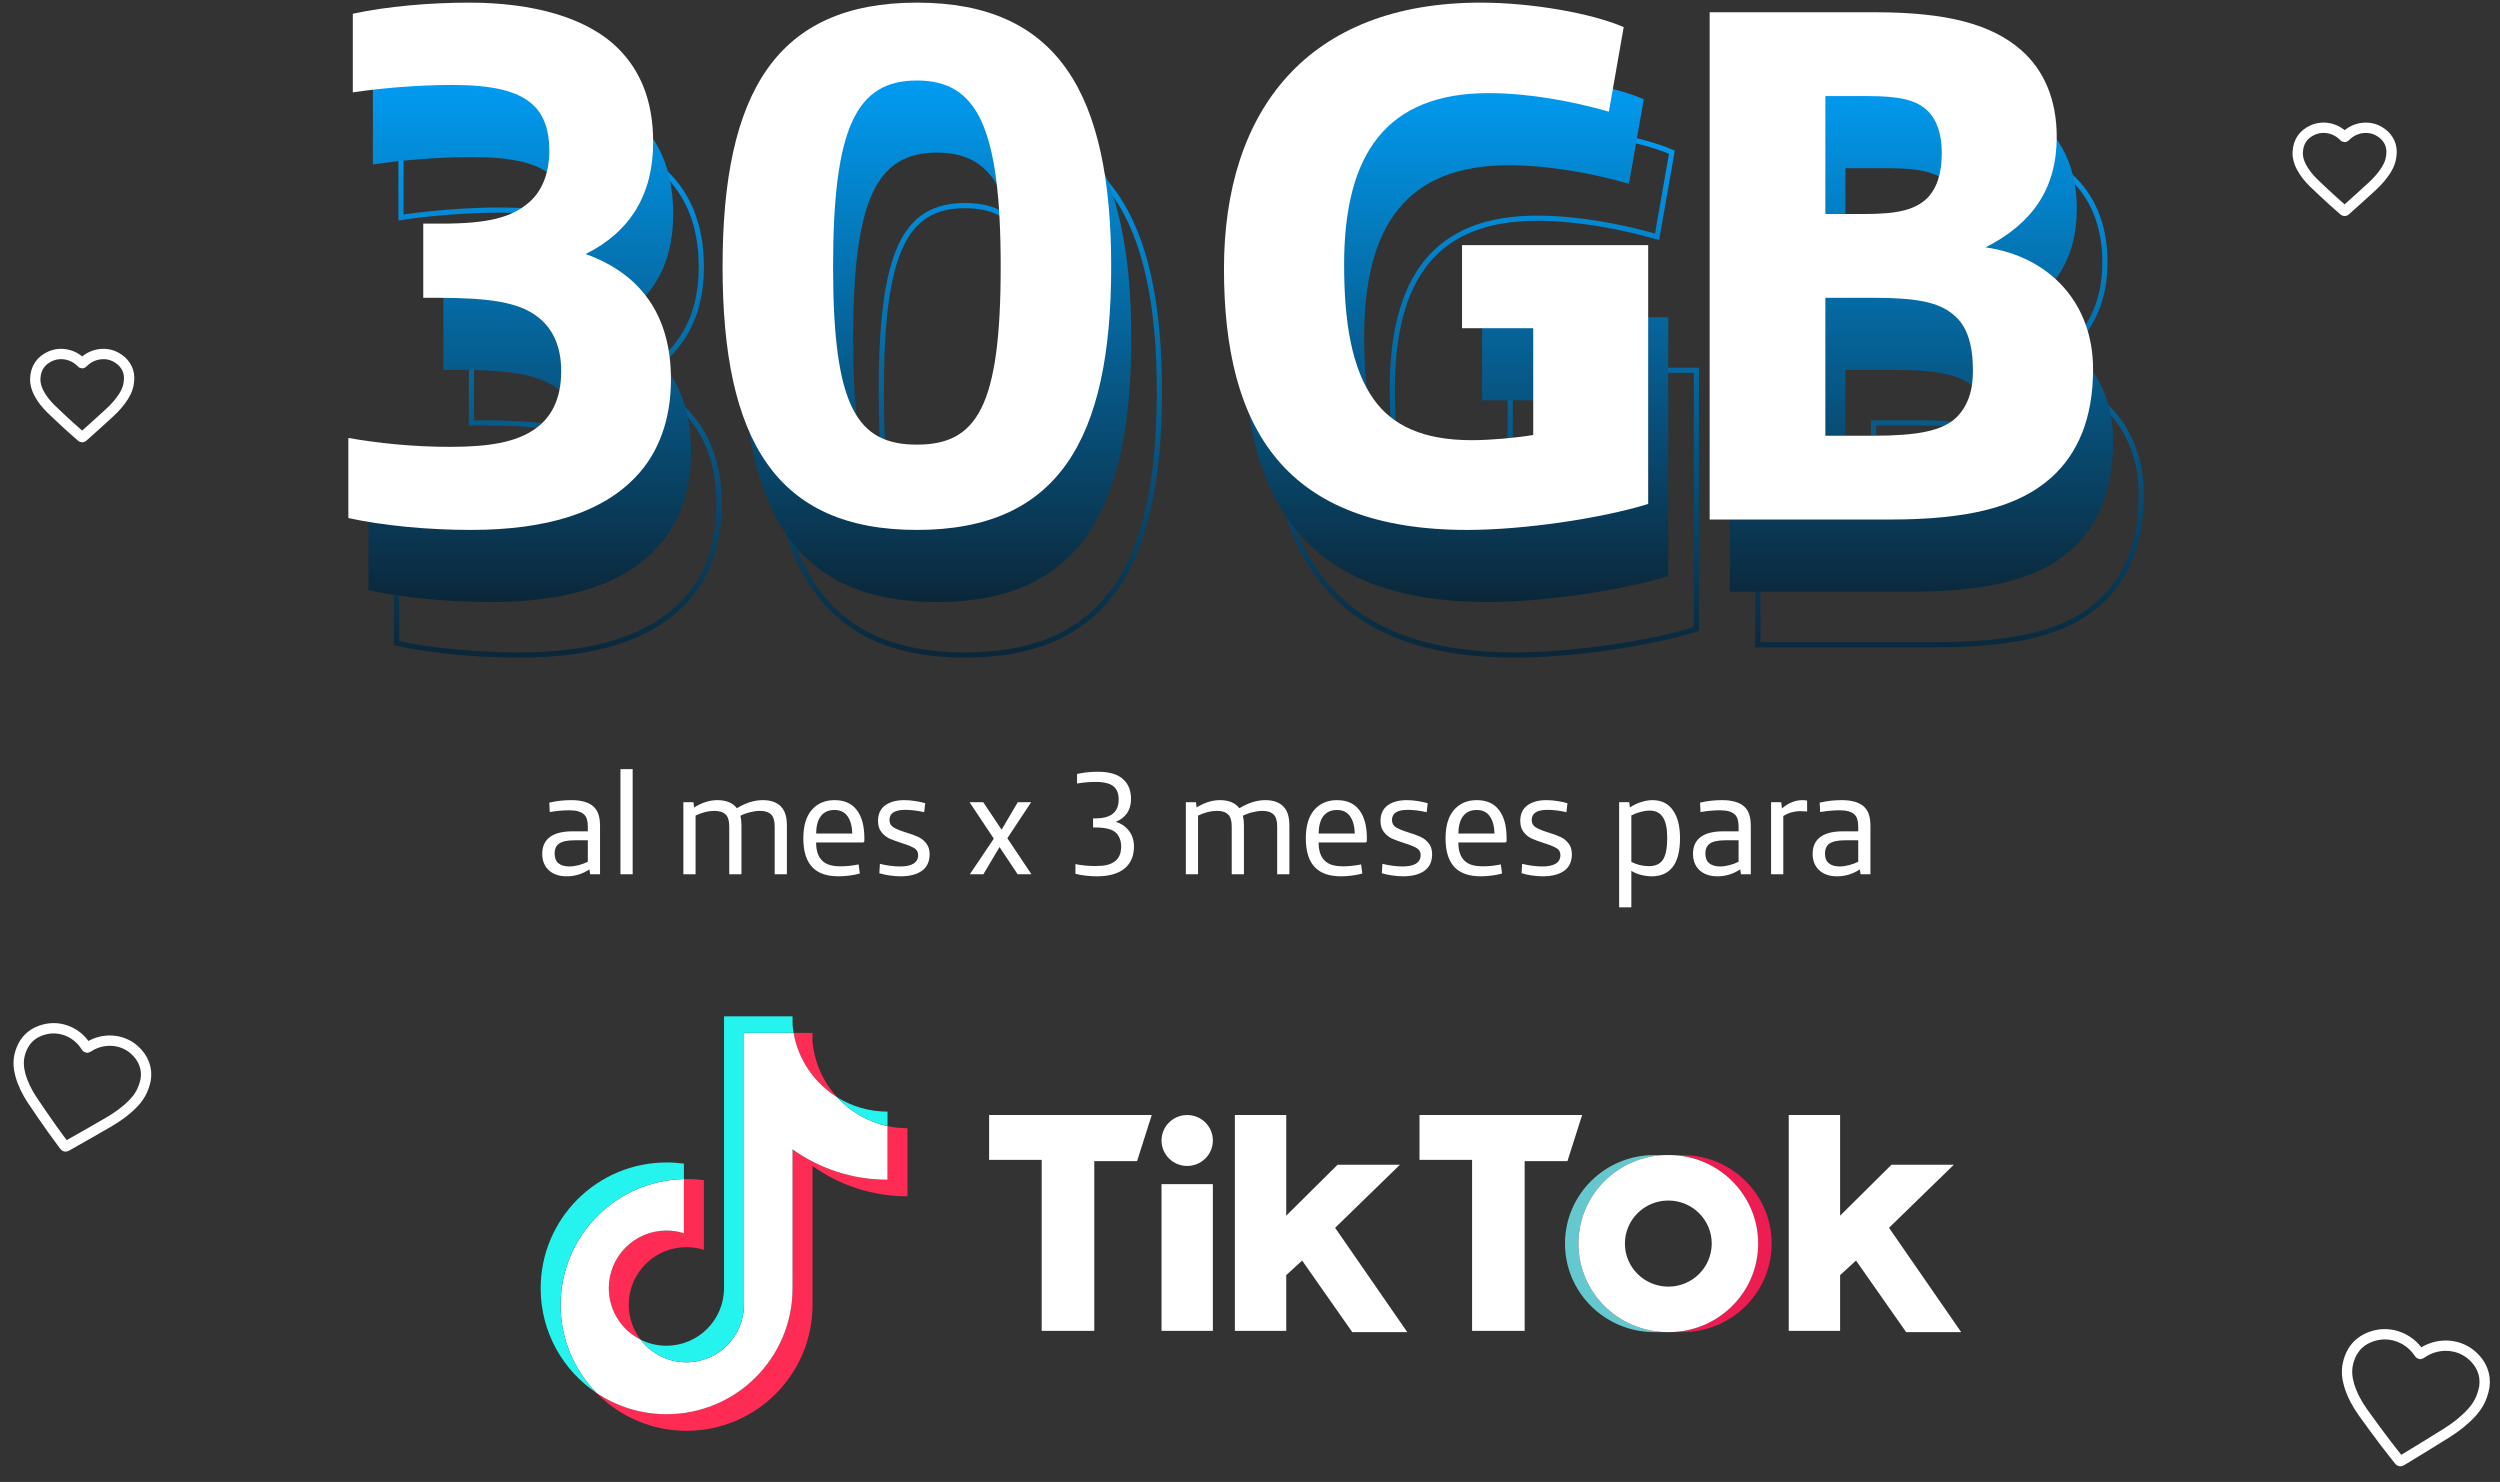 <svg width="221" height="131" viewBox="0 0 221 131" fill="none" xmlns="http://www.w3.org/2000/svg">
<rect x="0" y="0" width="221" height="131" fill="#333333" stroke="none"/>
<path d="M219.614 122.61C219.421 123.653 219.009 124.32 218.462 124.913C217.831 125.597 217.097 126.161 216.317 126.656C215.083 127.437 213.83 128.188 212.585 128.951C212.488 129.011 212.385 129.064 212.292 129.129C212.198 129.194 212.141 129.173 212.074 129.088C211.67 128.568 211.251 128.058 210.856 127.531C210.183 126.635 209.509 125.738 208.864 124.823C208.363 124.111 207.946 123.348 207.685 122.511C207.482 121.86 207.407 121.197 207.563 120.526C207.872 119.195 208.706 118.358 210.025 118.041C211.454 117.697 212.987 118.334 213.818 119.565C213.927 119.727 213.929 119.728 214.091 119.616C215.407 118.709 217.182 118.739 218.391 119.711C219.394 120.518 219.767 121.578 219.614 122.61Z" stroke="white" stroke-width="0.913"/>
<path d="M45.872 57.905C52.69 57.905 57.476 56.331 60.426 53.25C62.524 51.087 63.573 48.071 63.573 44.596C63.573 38.762 60.754 35.222 56.033 33.517C59.967 31.55 61.999 28.272 61.999 23.618C61.999 19.881 60.819 17.259 58.918 15.357C56.165 12.604 51.379 11.293 45.741 11.293C42.266 11.293 38.464 11.62 35.448 12.276V19.225C38.07 18.832 41.348 18.57 44.233 18.57C47.773 18.57 50.002 19.094 51.313 20.274C52.362 21.192 52.821 22.634 52.821 24.339C52.821 26.502 52.1 28.01 51.051 28.928C49.478 30.305 47.38 30.829 43.25 30.829H41.676V37.385H42.922C47.511 37.385 50.002 37.778 51.641 38.959C53.018 39.942 53.87 41.515 53.87 43.875C53.87 46.301 53.018 48.006 51.444 49.054C49.871 50.103 47.708 50.562 44.036 50.562C40.758 50.562 37.677 50.235 35.055 49.776V56.856C38.07 57.512 42.004 57.905 45.872 57.905Z" stroke="url(#paint0_linear_102_501)" stroke-width="0.457" stroke-linecap="round"/>
<path d="M85.313 57.905C97.769 57.905 102.489 49.972 102.489 34.632C102.489 19.291 97.769 11.293 85.313 11.293C72.856 11.293 68.136 19.291 68.136 34.632C68.136 49.972 72.856 57.905 85.313 57.905ZM85.313 50.366C80.002 50.366 77.904 47.022 77.904 34.632C77.904 22.241 80.002 18.176 85.313 18.176C90.623 18.176 92.721 22.241 92.721 34.632C92.721 47.022 90.623 50.366 85.313 50.366Z" stroke="url(#paint1_linear_102_501)" stroke-width="0.457" stroke-linecap="round"/>
<path d="M133.962 57.905C138.879 57.905 145.697 56.922 149.959 55.61V32.73H133.504V40.073H139.797V49.513C138.224 49.776 135.995 49.972 134.356 49.972C130.029 49.972 127.341 48.661 125.702 46.367C123.735 43.613 123.08 39.483 123.08 34.435C123.08 24.667 126.817 19.291 135.864 19.291C139.404 19.291 143.272 20.012 146.484 20.93L147.795 13.456C144.911 12.21 139.6 11.293 135.143 11.293C119.867 11.293 112.459 20.799 112.459 34.828C112.459 49.054 117.901 57.905 133.962 57.905Z" stroke="url(#paint2_linear_102_501)" stroke-width="0.457" stroke-linecap="round"/>
<path d="M155.393 56.987H171.324C178.273 56.987 182.666 55.873 185.55 53.316C187.976 51.152 189.287 48.006 189.287 43.679C189.287 37.778 185.354 33.714 179.781 32.927C183.911 30.829 186.075 27.748 186.075 23.159C186.075 19.881 184.96 17.259 182.928 15.489C180.306 13.194 176.372 12.145 170.013 12.145H155.393V56.987ZM165.621 29.977V19.553H169.357C172.111 19.553 173.684 19.881 174.668 20.864C175.52 21.717 175.913 22.962 175.913 24.601C175.913 26.437 175.454 27.748 174.602 28.6C173.488 29.649 171.914 29.977 169.095 29.977H165.621ZM165.621 49.579V37.385H169.816C173.488 37.385 175.586 37.713 176.962 38.893C178.142 39.876 178.667 41.45 178.667 43.875C178.667 45.711 178.142 47.022 177.224 47.94C175.979 49.186 173.619 49.579 169.816 49.579H165.621Z" stroke="url(#paint3_linear_102_501)" stroke-width="0.457" stroke-linecap="round"/>
<path d="M43.387 53.221C50.205 53.221 54.99 51.648 57.941 48.566C60.038 46.403 61.087 43.387 61.087 39.913C61.087 34.078 58.268 30.538 53.548 28.833C57.482 26.866 59.514 23.588 59.514 18.934C59.514 15.197 58.334 12.575 56.433 10.674C53.679 7.92 48.894 6.609 43.255 6.609C39.781 6.609 35.978 6.937 32.963 7.592V14.541C35.585 14.148 38.863 13.886 41.748 13.886C45.288 13.886 47.517 14.41 48.828 15.59C49.877 16.508 50.336 17.951 50.336 19.655C50.336 21.818 49.615 23.326 48.566 24.244C46.992 25.621 44.894 26.145 40.764 26.145H39.191V32.701H40.436C45.026 32.701 47.517 33.094 49.156 34.275C50.532 35.258 51.385 36.831 51.385 39.191C51.385 41.617 50.532 43.322 48.959 44.371C47.386 45.42 45.222 45.879 41.551 45.879C38.273 45.879 35.192 45.551 32.569 45.092V52.172C35.585 52.828 39.519 53.221 43.387 53.221Z" fill="url(#paint4_linear_102_501)"/>
<path d="M82.827 53.221C95.283 53.221 100.004 45.288 100.004 29.948C100.004 14.607 95.283 6.609 82.827 6.609C70.371 6.609 65.651 14.607 65.651 29.948C65.651 45.288 70.371 53.221 82.827 53.221ZM82.827 45.682C77.517 45.682 75.419 42.338 75.419 29.948C75.419 17.557 77.517 13.492 82.827 13.492C88.138 13.492 90.235 17.557 90.235 29.948C90.235 42.338 88.138 45.682 82.827 45.682Z" fill="url(#paint5_linear_102_501)"/>
<path d="M131.477 53.221C136.394 53.221 143.212 52.238 147.473 50.926V28.047H131.018V35.389H137.312V44.83C135.738 45.092 133.509 45.288 131.87 45.288C127.544 45.288 124.856 43.977 123.217 41.683C121.25 38.929 120.594 34.799 120.594 29.751C120.594 19.983 124.331 14.607 133.378 14.607C136.918 14.607 140.786 15.328 143.999 16.246L145.31 8.772C142.425 7.527 137.115 6.609 132.657 6.609C117.382 6.609 109.974 16.115 109.974 30.144C109.974 44.371 115.415 53.221 131.477 53.221Z" fill="url(#paint6_linear_102_501)"/>
<path d="M152.908 52.303H168.839C175.788 52.303 180.181 51.189 183.065 48.632C185.491 46.468 186.802 43.322 186.802 38.995C186.802 33.094 182.868 29.03 177.296 28.243C181.426 26.145 183.59 23.064 183.59 18.475C183.59 15.197 182.475 12.575 180.443 10.805C177.82 8.51 173.887 7.461 167.528 7.461H152.908V52.303ZM163.135 25.293V14.869H166.872C169.626 14.869 171.199 15.197 172.182 16.18C173.035 17.033 173.428 18.278 173.428 19.917C173.428 21.753 172.969 23.064 172.117 23.916C171.002 24.965 169.429 25.293 166.61 25.293H163.135ZM163.135 44.895V32.701H167.331C171.002 32.701 173.1 33.029 174.477 34.209C175.657 35.192 176.181 36.766 176.181 39.191C176.181 41.027 175.657 42.338 174.739 43.256C173.494 44.502 171.133 44.895 167.331 44.895H163.135Z" fill="url(#paint7_linear_102_501)"/>
<path d="M41.612 46.845C48.43 46.845 53.216 45.272 56.166 42.19C58.264 40.027 59.313 37.011 59.313 33.536C59.313 27.702 56.494 24.162 51.774 22.457C55.707 20.49 57.739 17.212 57.739 12.558C57.739 8.821 56.559 6.199 54.658 4.297C51.905 1.544 47.119 0.233 41.481 0.233C38.006 0.233 34.204 0.56 31.188 1.216V8.165C33.811 7.772 37.089 7.51 39.973 7.51C43.513 7.51 45.742 8.034 47.053 9.214C48.102 10.132 48.561 11.574 48.561 13.279C48.561 15.442 47.84 16.95 46.791 17.868C45.218 19.245 43.12 19.769 38.99 19.769H37.416V26.325H38.662C43.251 26.325 45.742 26.718 47.381 27.898C48.758 28.882 49.61 30.455 49.61 32.815C49.61 35.241 48.758 36.946 47.185 37.995C45.611 39.043 43.448 39.502 39.776 39.502C36.498 39.502 33.417 39.175 30.795 38.716V45.796C33.811 46.452 37.744 46.845 41.612 46.845Z" fill="white"/>
<path d="M81.053 46.845C93.509 46.845 98.229 38.912 98.229 23.572C98.229 8.231 93.509 0.233 81.053 0.233C68.597 0.233 63.876 8.231 63.876 23.572C63.876 38.912 68.597 46.845 81.053 46.845ZM81.053 39.306C75.743 39.306 73.645 35.962 73.645 23.572C73.645 11.181 75.743 7.116 81.053 7.116C86.363 7.116 88.461 11.181 88.461 23.572C88.461 35.962 86.363 39.306 81.053 39.306Z" fill="white"/>
<path d="M129.703 46.845C134.62 46.845 141.438 45.861 145.699 44.55V21.67H129.244V29.013H135.537V38.453C133.964 38.716 131.735 38.912 130.096 38.912C125.769 38.912 123.081 37.601 121.442 35.307C119.475 32.553 118.82 28.423 118.82 23.375C118.82 13.607 122.557 8.231 131.604 8.231C135.144 8.231 139.012 8.952 142.224 9.87L143.535 2.396C140.651 1.15 135.341 0.233 130.883 0.233C115.608 0.233 108.199 9.739 108.199 23.768C108.199 37.995 113.641 46.845 129.703 46.845Z" fill="white"/>
<path d="M151.134 45.927H167.064C174.014 45.927 178.406 44.813 181.291 42.256C183.716 40.092 185.027 36.946 185.027 32.619C185.027 26.718 181.094 22.654 175.521 21.867C179.652 19.769 181.815 16.688 181.815 12.099C181.815 8.821 180.701 6.199 178.668 4.428C176.046 2.134 172.112 1.085 165.753 1.085H151.134V45.927ZM161.361 18.917V8.493H165.098C167.851 8.493 169.425 8.821 170.408 9.804C171.26 10.656 171.653 11.902 171.653 13.541C171.653 15.377 171.195 16.688 170.342 17.54C169.228 18.589 167.654 18.917 164.835 18.917H161.361ZM161.361 38.519V26.325H165.557C169.228 26.325 171.326 26.653 172.702 27.833C173.882 28.816 174.407 30.39 174.407 32.815C174.407 34.651 173.882 35.962 172.965 36.88C171.719 38.126 169.359 38.519 165.557 38.519H161.361Z" fill="white"/>
<path d="M50.105 77.466C49.386 77.466 48.831 77.262 48.441 76.855C48.103 76.5 47.934 76.04 47.934 75.477C47.934 74.896 48.116 74.437 48.48 74.099C48.922 73.692 49.641 73.488 50.638 73.488H51.964V73.085C51.964 72.825 51.938 72.608 51.886 72.435C51.834 72.262 51.752 72.119 51.639 72.006C51.379 71.755 50.937 71.629 50.313 71.629C49.793 71.629 49.221 71.681 48.597 71.785L48.558 70.953C49.173 70.806 49.819 70.732 50.495 70.732C51.405 70.732 52.068 70.927 52.484 71.317C52.683 71.508 52.826 71.742 52.913 72.019C52.999 72.288 53.043 72.63 53.043 73.046V77.284H52.172L52.107 76.855C51.483 77.262 50.816 77.466 50.105 77.466ZM50.339 76.595C50.59 76.595 50.863 76.556 51.158 76.478C51.453 76.4 51.721 76.3 51.964 76.179V74.281H50.794C50.127 74.281 49.654 74.389 49.377 74.606C49.143 74.797 49.026 75.078 49.026 75.451C49.026 75.832 49.139 76.118 49.364 76.309C49.589 76.5 49.914 76.595 50.339 76.595ZM54.848 67.989H55.927V77.284H54.848V67.989ZM60.409 70.914H61.306L61.358 71.382C62.051 70.949 62.736 70.732 63.412 70.732C64.2 70.732 64.777 70.97 65.141 71.447C65.929 70.97 66.692 70.732 67.429 70.732C68.131 70.732 68.664 70.918 69.028 71.291C69.383 71.646 69.561 72.201 69.561 72.955V77.284H68.482V73.085C68.482 72.816 68.456 72.6 68.404 72.435C68.36 72.262 68.282 72.119 68.17 72.006C67.953 71.789 67.619 71.681 67.169 71.681C66.909 71.681 66.627 71.72 66.324 71.798C66.02 71.867 65.73 71.971 65.453 72.11C65.513 72.379 65.544 72.66 65.544 72.955V77.284H64.465V73.085C64.465 72.816 64.439 72.6 64.387 72.435C64.343 72.262 64.265 72.119 64.153 72.006C63.936 71.789 63.602 71.681 63.152 71.681C62.623 71.681 62.068 71.82 61.488 72.097V77.284H60.409V70.914ZM74.121 77.466C73.116 77.466 72.357 77.21 71.846 76.699C71.291 76.144 71.014 75.282 71.014 74.112C71.014 73.011 71.261 72.175 71.755 71.603C72.258 71.022 72.929 70.732 73.77 70.732C74.645 70.732 75.304 71.027 75.746 71.616C76.188 72.197 76.409 73.02 76.409 74.086V74.333C76.409 74.428 76.357 74.476 76.253 74.476H72.145C72.145 75.213 72.331 75.754 72.704 76.101C72.877 76.266 73.094 76.387 73.354 76.465C73.614 76.543 73.939 76.582 74.329 76.582C74.84 76.582 75.365 76.526 75.902 76.413L76.006 77.219C75.737 77.297 75.43 77.358 75.083 77.401C74.745 77.444 74.424 77.466 74.121 77.466ZM75.343 73.683C75.326 73.042 75.187 72.535 74.927 72.162C74.667 71.789 74.281 71.603 73.77 71.603C73.241 71.603 72.838 71.785 72.561 72.149C72.292 72.513 72.154 73.024 72.145 73.683H75.343ZM79.605 77.466C79.302 77.466 78.972 77.44 78.617 77.388C78.27 77.336 77.976 77.271 77.733 77.193L77.785 76.361C78.045 76.43 78.335 76.487 78.656 76.53C78.986 76.573 79.289 76.595 79.566 76.595C80.086 76.595 80.481 76.513 80.749 76.348C81.026 76.175 81.165 75.923 81.165 75.594C81.165 75.317 81.048 75.109 80.814 74.97C80.58 74.831 80.212 74.684 79.709 74.528C79.258 74.381 78.894 74.246 78.617 74.125C78.349 73.995 78.115 73.804 77.915 73.553C77.716 73.302 77.616 72.972 77.616 72.565C77.616 71.967 77.824 71.512 78.24 71.2C78.665 70.888 79.228 70.732 79.93 70.732C80.242 70.732 80.563 70.758 80.892 70.81C81.23 70.862 81.529 70.927 81.789 71.005L81.698 71.798C81.091 71.659 80.532 71.59 80.021 71.59C79.094 71.59 78.63 71.889 78.63 72.487C78.63 72.773 78.747 72.99 78.981 73.137C79.224 73.284 79.597 73.436 80.099 73.592C80.532 73.722 80.888 73.852 81.165 73.982C81.451 74.112 81.689 74.303 81.88 74.554C82.079 74.797 82.179 75.117 82.179 75.516C82.179 76.166 81.95 76.656 81.49 76.985C81.031 77.306 80.403 77.466 79.605 77.466ZM87.853 74.138L85.708 70.914H86.917L88.542 73.345L89.972 70.914H91.155L89.049 74.099L91.181 77.284H89.959L88.36 74.879L86.93 77.284H85.734L87.853 74.138ZM96.979 77.466C96.295 77.466 95.658 77.392 95.068 77.245V76.387C95.606 76.5 96.195 76.556 96.836 76.556C97.244 76.556 97.582 76.526 97.85 76.465C98.128 76.396 98.357 76.292 98.539 76.153C98.921 75.876 99.111 75.434 99.111 74.827C99.111 74.584 99.072 74.359 98.994 74.151C98.916 73.943 98.808 73.77 98.669 73.631C98.487 73.458 98.249 73.336 97.954 73.267C97.66 73.189 97.296 73.15 96.862 73.15H96.628V72.344H96.849C98.21 72.344 98.89 71.789 98.89 70.68C98.89 70.16 98.743 69.774 98.448 69.523C98.284 69.384 98.071 69.285 97.811 69.224C97.551 69.155 97.226 69.12 96.836 69.12C96.325 69.12 95.783 69.168 95.211 69.263V68.418C95.783 68.288 96.394 68.223 97.044 68.223C98.093 68.223 98.856 68.457 99.332 68.925C99.766 69.341 99.982 69.909 99.982 70.628C99.982 71.131 99.861 71.555 99.618 71.902C99.376 72.24 99.051 72.487 98.643 72.643C99.146 72.816 99.536 73.089 99.813 73.462C100.099 73.835 100.242 74.294 100.242 74.84C100.242 75.672 99.965 76.318 99.41 76.777C98.847 77.236 98.037 77.466 96.979 77.466ZM104.829 70.914H105.726L105.778 71.382C106.472 70.949 107.156 70.732 107.832 70.732C108.621 70.732 109.197 70.97 109.561 71.447C110.35 70.97 111.113 70.732 111.849 70.732C112.551 70.732 113.084 70.918 113.448 71.291C113.804 71.646 113.981 72.201 113.981 72.955V77.284H112.902V73.085C112.902 72.816 112.876 72.6 112.824 72.435C112.781 72.262 112.703 72.119 112.59 72.006C112.374 71.789 112.04 71.681 111.589 71.681C111.329 71.681 111.048 71.72 110.744 71.798C110.441 71.867 110.151 71.971 109.873 72.11C109.934 72.379 109.964 72.66 109.964 72.955V77.284H108.885V73.085C108.885 72.816 108.859 72.6 108.807 72.435C108.764 72.262 108.686 72.119 108.573 72.006C108.357 71.789 108.023 71.681 107.572 71.681C107.044 71.681 106.489 71.82 105.908 72.097V77.284H104.829V70.914ZM118.542 77.466C117.537 77.466 116.778 77.21 116.267 76.699C115.712 76.144 115.435 75.282 115.435 74.112C115.435 73.011 115.682 72.175 116.176 71.603C116.679 71.022 117.35 70.732 118.191 70.732C119.066 70.732 119.725 71.027 120.167 71.616C120.609 72.197 120.83 73.02 120.83 74.086V74.333C120.83 74.428 120.778 74.476 120.674 74.476H116.566C116.566 75.213 116.752 75.754 117.125 76.101C117.298 76.266 117.515 76.387 117.775 76.465C118.035 76.543 118.36 76.582 118.75 76.582C119.261 76.582 119.786 76.526 120.323 76.413L120.427 77.219C120.158 77.297 119.851 77.358 119.504 77.401C119.166 77.444 118.845 77.466 118.542 77.466ZM119.764 73.683C119.747 73.042 119.608 72.535 119.348 72.162C119.088 71.789 118.702 71.603 118.191 71.603C117.662 71.603 117.259 71.785 116.982 72.149C116.713 72.513 116.575 73.024 116.566 73.683H119.764ZM124.026 77.466C123.723 77.466 123.393 77.44 123.038 77.388C122.691 77.336 122.397 77.271 122.154 77.193L122.206 76.361C122.466 76.43 122.756 76.487 123.077 76.53C123.406 76.573 123.71 76.595 123.987 76.595C124.507 76.595 124.901 76.513 125.17 76.348C125.447 76.175 125.586 75.923 125.586 75.594C125.586 75.317 125.469 75.109 125.235 74.97C125.001 74.831 124.633 74.684 124.13 74.528C123.679 74.381 123.315 74.246 123.038 74.125C122.769 73.995 122.535 73.804 122.336 73.553C122.137 73.302 122.037 72.972 122.037 72.565C122.037 71.967 122.245 71.512 122.661 71.2C123.086 70.888 123.649 70.732 124.351 70.732C124.663 70.732 124.984 70.758 125.313 70.81C125.651 70.862 125.95 70.927 126.21 71.005L126.119 71.798C125.512 71.659 124.953 71.59 124.442 71.59C123.515 71.59 123.051 71.889 123.051 72.487C123.051 72.773 123.168 72.99 123.402 73.137C123.645 73.284 124.017 73.436 124.52 73.592C124.953 73.722 125.309 73.852 125.586 73.982C125.872 74.112 126.11 74.303 126.301 74.554C126.5 74.797 126.6 75.117 126.6 75.516C126.6 76.166 126.37 76.656 125.911 76.985C125.452 77.306 124.823 77.466 124.026 77.466ZM130.894 77.466C129.889 77.466 129.131 77.21 128.619 76.699C128.065 76.144 127.787 75.282 127.787 74.112C127.787 73.011 128.034 72.175 128.528 71.603C129.031 71.022 129.703 70.732 130.543 70.732C131.419 70.732 132.077 71.027 132.519 71.616C132.961 72.197 133.182 73.02 133.182 74.086V74.333C133.182 74.428 133.13 74.476 133.026 74.476H128.918C128.918 75.213 129.105 75.754 129.477 76.101C129.651 76.266 129.867 76.387 130.127 76.465C130.387 76.543 130.712 76.582 131.102 76.582C131.614 76.582 132.138 76.526 132.675 76.413L132.779 77.219C132.511 77.297 132.203 77.358 131.856 77.401C131.518 77.444 131.198 77.466 130.894 77.466ZM132.116 73.683C132.099 73.042 131.96 72.535 131.7 72.162C131.44 71.789 131.055 71.603 130.543 71.603C130.015 71.603 129.612 71.785 129.334 72.149C129.066 72.513 128.927 73.024 128.918 73.683H132.116ZM136.379 77.466C136.075 77.466 135.746 77.44 135.391 77.388C135.044 77.336 134.749 77.271 134.507 77.193L134.559 76.361C134.819 76.43 135.109 76.487 135.43 76.53C135.759 76.573 136.062 76.595 136.34 76.595C136.86 76.595 137.254 76.513 137.523 76.348C137.8 76.175 137.939 75.923 137.939 75.594C137.939 75.317 137.822 75.109 137.588 74.97C137.354 74.831 136.985 74.684 136.483 74.528C136.032 74.381 135.668 74.246 135.391 74.125C135.122 73.995 134.888 73.804 134.689 73.553C134.489 73.302 134.39 72.972 134.39 72.565C134.39 71.967 134.598 71.512 135.014 71.2C135.438 70.888 136.002 70.732 136.704 70.732C137.016 70.732 137.336 70.758 137.666 70.81C138.004 70.862 138.303 70.927 138.563 71.005L138.472 71.798C137.865 71.659 137.306 71.59 136.795 71.59C135.867 71.59 135.404 71.889 135.404 72.487C135.404 72.773 135.521 72.99 135.755 73.137C135.997 73.284 136.37 73.436 136.873 73.592C137.306 73.722 137.661 73.852 137.939 73.982C138.225 74.112 138.463 74.303 138.654 74.554C138.853 74.797 138.953 75.117 138.953 75.516C138.953 76.166 138.723 76.656 138.264 76.985C137.804 77.306 137.176 77.466 136.379 77.466ZM143.131 70.914H144.028L144.08 71.382C144.401 71.165 144.735 71.005 145.081 70.901C145.437 70.788 145.766 70.732 146.069 70.732C146.875 70.732 147.482 71.031 147.889 71.629C148.305 72.218 148.513 73.033 148.513 74.073C148.513 75.234 148.297 76.092 147.863 76.647C147.43 77.193 146.819 77.466 146.03 77.466C145.701 77.466 145.372 77.423 145.042 77.336C144.722 77.249 144.444 77.132 144.21 76.985V80.209H143.131V70.914ZM145.757 76.569C146.338 76.569 146.754 76.378 147.005 75.997C147.257 75.607 147.382 74.961 147.382 74.06C147.382 73.245 147.257 72.643 147.005 72.253C146.754 71.854 146.364 71.655 145.835 71.655C145.593 71.655 145.324 71.694 145.029 71.772C144.735 71.85 144.462 71.954 144.21 72.084V76.179C144.401 76.292 144.639 76.387 144.925 76.465C145.211 76.534 145.489 76.569 145.757 76.569ZM151.832 77.466C151.113 77.466 150.558 77.262 150.168 76.855C149.83 76.5 149.661 76.04 149.661 75.477C149.661 74.896 149.843 74.437 150.207 74.099C150.649 73.692 151.369 73.488 152.365 73.488H153.691V73.085C153.691 72.825 153.665 72.608 153.613 72.435C153.561 72.262 153.479 72.119 153.366 72.006C153.106 71.755 152.664 71.629 152.04 71.629C151.52 71.629 150.948 71.681 150.324 71.785L150.285 70.953C150.901 70.806 151.546 70.732 152.222 70.732C153.132 70.732 153.795 70.927 154.211 71.317C154.411 71.508 154.554 71.742 154.64 72.019C154.727 72.288 154.77 72.63 154.77 73.046V77.284H153.899L153.834 76.855C153.21 77.262 152.543 77.466 151.832 77.466ZM152.066 76.595C152.318 76.595 152.591 76.556 152.885 76.478C153.18 76.4 153.449 76.3 153.691 76.179V74.281H152.521C151.854 74.281 151.382 74.389 151.104 74.606C150.87 74.797 150.753 75.078 150.753 75.451C150.753 75.832 150.866 76.118 151.091 76.309C151.317 76.5 151.642 76.595 152.066 76.595ZM156.563 70.914H157.46L157.525 71.46C158.106 70.975 158.708 70.732 159.332 70.732C159.462 70.732 159.601 70.745 159.748 70.771V71.733C159.557 71.716 159.371 71.707 159.189 71.707C158.617 71.707 158.101 71.85 157.642 72.136V77.284H156.563V70.914ZM162.408 77.466C161.688 77.466 161.134 77.262 160.744 76.855C160.406 76.5 160.237 76.04 160.237 75.477C160.237 74.896 160.419 74.437 160.783 74.099C161.225 73.692 161.944 73.488 162.941 73.488H164.267V73.085C164.267 72.825 164.241 72.608 164.189 72.435C164.137 72.262 164.054 72.119 163.942 72.006C163.682 71.755 163.24 71.629 162.616 71.629C162.096 71.629 161.524 71.681 160.9 71.785L160.861 70.953C161.476 70.806 162.122 70.732 162.798 70.732C163.708 70.732 164.371 70.927 164.787 71.317C164.986 71.508 165.129 71.742 165.216 72.019C165.302 72.288 165.346 72.63 165.346 73.046V77.284H164.475L164.41 76.855C163.786 77.262 163.118 77.466 162.408 77.466ZM162.642 76.595C162.893 76.595 163.166 76.556 163.461 76.478C163.755 76.4 164.024 76.3 164.267 76.179V74.281H163.097C162.429 74.281 161.957 74.389 161.68 74.606C161.446 74.797 161.329 75.078 161.329 75.451C161.329 75.832 161.441 76.118 161.667 76.309C161.892 76.5 162.217 76.595 162.642 76.595Z" fill="white"/>
<path fill-rule="evenodd" clip-rule="evenodd" d="M71.826 103.069C74.192 104.76 77.09 105.754 80.22 105.754V99.734C79.628 99.734 79.037 99.672 78.457 99.549V104.288C75.328 104.288 72.43 103.294 70.063 101.604V113.889C70.063 120.035 65.079 125.017 58.93 125.017C56.636 125.017 54.503 124.324 52.732 123.135C54.753 125.201 57.573 126.483 60.692 126.483C66.841 126.483 71.826 121.501 71.826 115.355V103.069H71.826ZM74.001 96.996C72.792 95.675 71.998 93.969 71.826 92.083V91.309H70.156C70.576 93.706 72.01 95.754 74.001 96.996V96.996ZM56.621 118.419C55.945 117.534 55.58 116.451 55.582 115.337C55.582 112.526 57.862 110.247 60.675 110.247C61.199 110.247 61.72 110.327 62.22 110.486V104.331C61.636 104.251 61.047 104.217 60.458 104.23V109.02C59.958 108.862 59.436 108.781 58.912 108.782C56.099 108.782 53.819 111.061 53.819 113.872C53.819 115.86 54.959 117.581 56.621 118.419V118.419Z" fill="#FE2C55"/>
<path fill-rule="evenodd" clip-rule="evenodd" d="M70.062 101.604C72.429 103.294 75.326 104.288 78.456 104.288V99.549C76.709 99.177 75.163 98.265 74 96.996C72.009 95.754 70.575 93.706 70.154 91.309H65.767V115.355C65.757 118.158 63.48 120.428 60.673 120.428C59.019 120.428 57.55 119.64 56.619 118.419C54.957 117.581 53.818 115.86 53.818 113.872C53.818 111.061 56.098 108.782 58.911 108.782C59.45 108.782 59.969 108.866 60.456 109.02V104.23C54.416 104.354 49.557 109.288 49.557 115.355C49.557 118.384 50.767 121.129 52.73 123.135C54.502 124.324 56.634 125.017 58.929 125.017C65.077 125.017 70.062 120.035 70.062 113.89V101.604Z" fill="white"/>
<path fill-rule="evenodd" clip-rule="evenodd" d="M78.457 99.549V98.268C76.881 98.27 75.337 97.829 74 96.995C75.183 98.29 76.741 99.183 78.457 99.549V99.549ZM70.155 91.308C70.115 91.079 70.084 90.849 70.062 90.617V89.843H64.004V113.889C63.994 116.692 61.718 118.962 58.911 118.962C58.087 118.962 57.309 118.766 56.62 118.419C57.55 119.64 59.02 120.427 60.674 120.427C63.48 120.427 65.757 118.158 65.767 115.354V91.308H70.155ZM60.457 104.229V102.865C59.95 102.796 59.44 102.761 58.929 102.762C52.78 102.762 47.795 107.744 47.795 113.889C47.795 117.742 49.754 121.138 52.731 123.135C50.768 121.129 49.558 118.383 49.558 115.354C49.558 109.287 54.416 104.354 60.457 104.229V104.229Z" fill="#25F4EE"/>
<path fill-rule="evenodd" clip-rule="evenodd" d="M148.723 117.758C153.081 117.758 156.614 114.254 156.614 109.932C156.614 105.61 153.081 102.105 148.723 102.105H147.534C151.892 102.105 155.425 105.61 155.425 109.932C155.425 114.254 151.892 117.758 147.534 117.758H148.723Z" fill="#EE1D51"/>
<path fill-rule="evenodd" clip-rule="evenodd" d="M147.426 102.105H146.237C141.879 102.105 138.346 105.61 138.346 109.932C138.346 114.254 141.879 117.758 146.237 117.758H147.426C143.067 117.758 139.535 114.254 139.535 109.932C139.535 105.61 143.067 102.105 147.426 102.105V102.105Z" fill="#66C8CF"/>
<path fill-rule="evenodd" clip-rule="evenodd" d="M87.438 98.568V102.535H92.085V117.651H96.734V102.642H100.517L101.814 98.568H87.438ZM125.485 98.568V102.535H130.132V117.651H134.78V102.642H138.563L139.86 98.568H125.485ZM102.679 100.819C102.679 99.576 103.694 98.568 104.947 98.568C106.202 98.568 107.217 99.576 107.217 100.819C107.217 102.062 106.202 103.07 104.947 103.07C103.694 103.07 102.679 102.062 102.679 100.819ZM102.679 104.679H107.217V117.651H102.679V104.679ZM109.163 98.568V117.651H113.703V112.72L115.108 111.432L119.54 117.759H124.403L118.025 108.538L123.754 102.963H118.242L113.703 107.465V98.568H109.163ZM158.125 98.568V117.651H162.666V112.72L164.071 111.432L168.503 117.759H173.367L166.989 108.538L172.718 102.963H167.206L162.666 107.465V98.568H158.125Z" fill="white"/>
<path fill-rule="evenodd" clip-rule="evenodd" d="M147.533 117.758C151.891 117.758 155.424 114.254 155.424 109.932C155.424 105.61 151.891 102.105 147.533 102.105H147.425C143.068 102.105 139.535 105.61 139.535 109.932C139.535 114.254 143.068 117.758 147.425 117.758H147.533ZM143.642 109.932C143.642 107.83 145.361 106.127 147.48 106.127C149.598 106.127 151.317 107.83 151.317 109.932C151.317 112.034 149.598 113.739 147.48 113.739C145.361 113.738 143.642 112.034 143.642 109.932Z" fill="white"/>
<path d="M211.416 13.349C211.417 14.069 211.225 14.564 210.934 15.028C210.597 15.562 210.178 16.03 209.719 16.457C208.993 17.131 208.251 17.788 207.515 18.451C207.458 18.503 207.396 18.551 207.341 18.606C207.287 18.661 207.246 18.654 207.191 18.606C206.857 18.309 206.514 18.021 206.185 17.719C205.625 17.204 205.064 16.69 204.52 16.16C204.098 15.747 203.725 15.29 203.447 14.764C203.231 14.355 203.098 13.922 203.119 13.455C203.16 12.529 203.612 11.867 204.453 11.492C205.363 11.085 206.465 11.319 207.172 12.037C207.265 12.132 207.266 12.132 207.361 12.037C208.126 11.269 209.313 11.069 210.241 11.567C211.01 11.981 211.391 12.642 211.416 13.349Z" stroke="white" stroke-width="0.913"/>
<path d="M11.416 33.349C11.417 34.069 11.225 34.564 10.934 35.028C10.597 35.562 10.178 36.03 9.719 36.457C8.993 37.131 8.251 37.788 7.515 38.451C7.458 38.503 7.396 38.551 7.341 38.606C7.287 38.661 7.246 38.654 7.191 38.606C6.857 38.309 6.514 38.021 6.185 37.719C5.625 37.204 5.064 36.69 4.52 36.16C4.098 35.747 3.725 35.29 3.447 34.764C3.231 34.355 3.098 33.922 3.119 33.455C3.16 32.529 3.612 31.867 4.453 31.492C5.363 31.085 6.465 31.319 7.172 32.038C7.265 32.132 7.266 32.132 7.361 32.038C8.126 31.269 9.313 31.069 10.241 31.567C11.01 31.981 11.391 32.642 11.416 33.349Z" stroke="white" stroke-width="0.913"/>
<path d="M12.872 95.483C12.662 96.445 12.261 97.052 11.735 97.586C11.129 98.202 10.432 98.704 9.694 99.14C8.526 99.828 7.342 100.488 6.164 101.16C6.072 101.212 5.975 101.258 5.886 101.316C5.798 101.374 5.745 101.353 5.686 101.272C5.326 100.777 4.952 100.292 4.601 99.791C4.003 98.94 3.404 98.088 2.832 97.22C2.389 96.545 2.024 95.825 1.807 95.04C1.638 94.43 1.588 93.813 1.752 93.195C2.078 91.969 2.876 91.217 4.11 90.962C5.445 90.685 6.849 91.321 7.584 92.488C7.68 92.641 7.682 92.641 7.836 92.543C9.083 91.74 10.729 91.82 11.822 92.757C12.729 93.535 13.045 94.531 12.872 95.483Z" stroke="white" stroke-width="0.913"/>
<defs>
<linearGradient id="paint0_linear_102_501" x1="112.171" y1="11.293" x2="112.171" y2="57.905" gradientUnits="userSpaceOnUse">
<stop stop-color="#019DF4"/>
<stop offset="1" stop-color="#0B2739"/>
</linearGradient>
<linearGradient id="paint1_linear_102_501" x1="112.171" y1="11.293" x2="112.171" y2="57.905" gradientUnits="userSpaceOnUse">
<stop stop-color="#019DF4"/>
<stop offset="1" stop-color="#0B2739"/>
</linearGradient>
<linearGradient id="paint2_linear_102_501" x1="112.171" y1="11.293" x2="112.171" y2="57.905" gradientUnits="userSpaceOnUse">
<stop stop-color="#019DF4"/>
<stop offset="1" stop-color="#0B2739"/>
</linearGradient>
<linearGradient id="paint3_linear_102_501" x1="112.171" y1="11.293" x2="112.171" y2="57.905" gradientUnits="userSpaceOnUse">
<stop stop-color="#019DF4"/>
<stop offset="1" stop-color="#0B2739"/>
</linearGradient>
<linearGradient id="paint4_linear_102_501" x1="109.686" y1="6.609" x2="109.686" y2="53.221" gradientUnits="userSpaceOnUse">
<stop stop-color="#019DF4"/>
<stop offset="1" stop-color="#0B2739"/>
</linearGradient>
<linearGradient id="paint5_linear_102_501" x1="109.686" y1="6.609" x2="109.686" y2="53.221" gradientUnits="userSpaceOnUse">
<stop stop-color="#019DF4"/>
<stop offset="1" stop-color="#0B2739"/>
</linearGradient>
<linearGradient id="paint6_linear_102_501" x1="109.686" y1="6.609" x2="109.686" y2="53.221" gradientUnits="userSpaceOnUse">
<stop stop-color="#019DF4"/>
<stop offset="1" stop-color="#0B2739"/>
</linearGradient>
<linearGradient id="paint7_linear_102_501" x1="109.686" y1="6.609" x2="109.686" y2="53.221" gradientUnits="userSpaceOnUse">
<stop stop-color="#019DF4"/>
<stop offset="1" stop-color="#0B2739"/>
</linearGradient>
</defs>
</svg>
